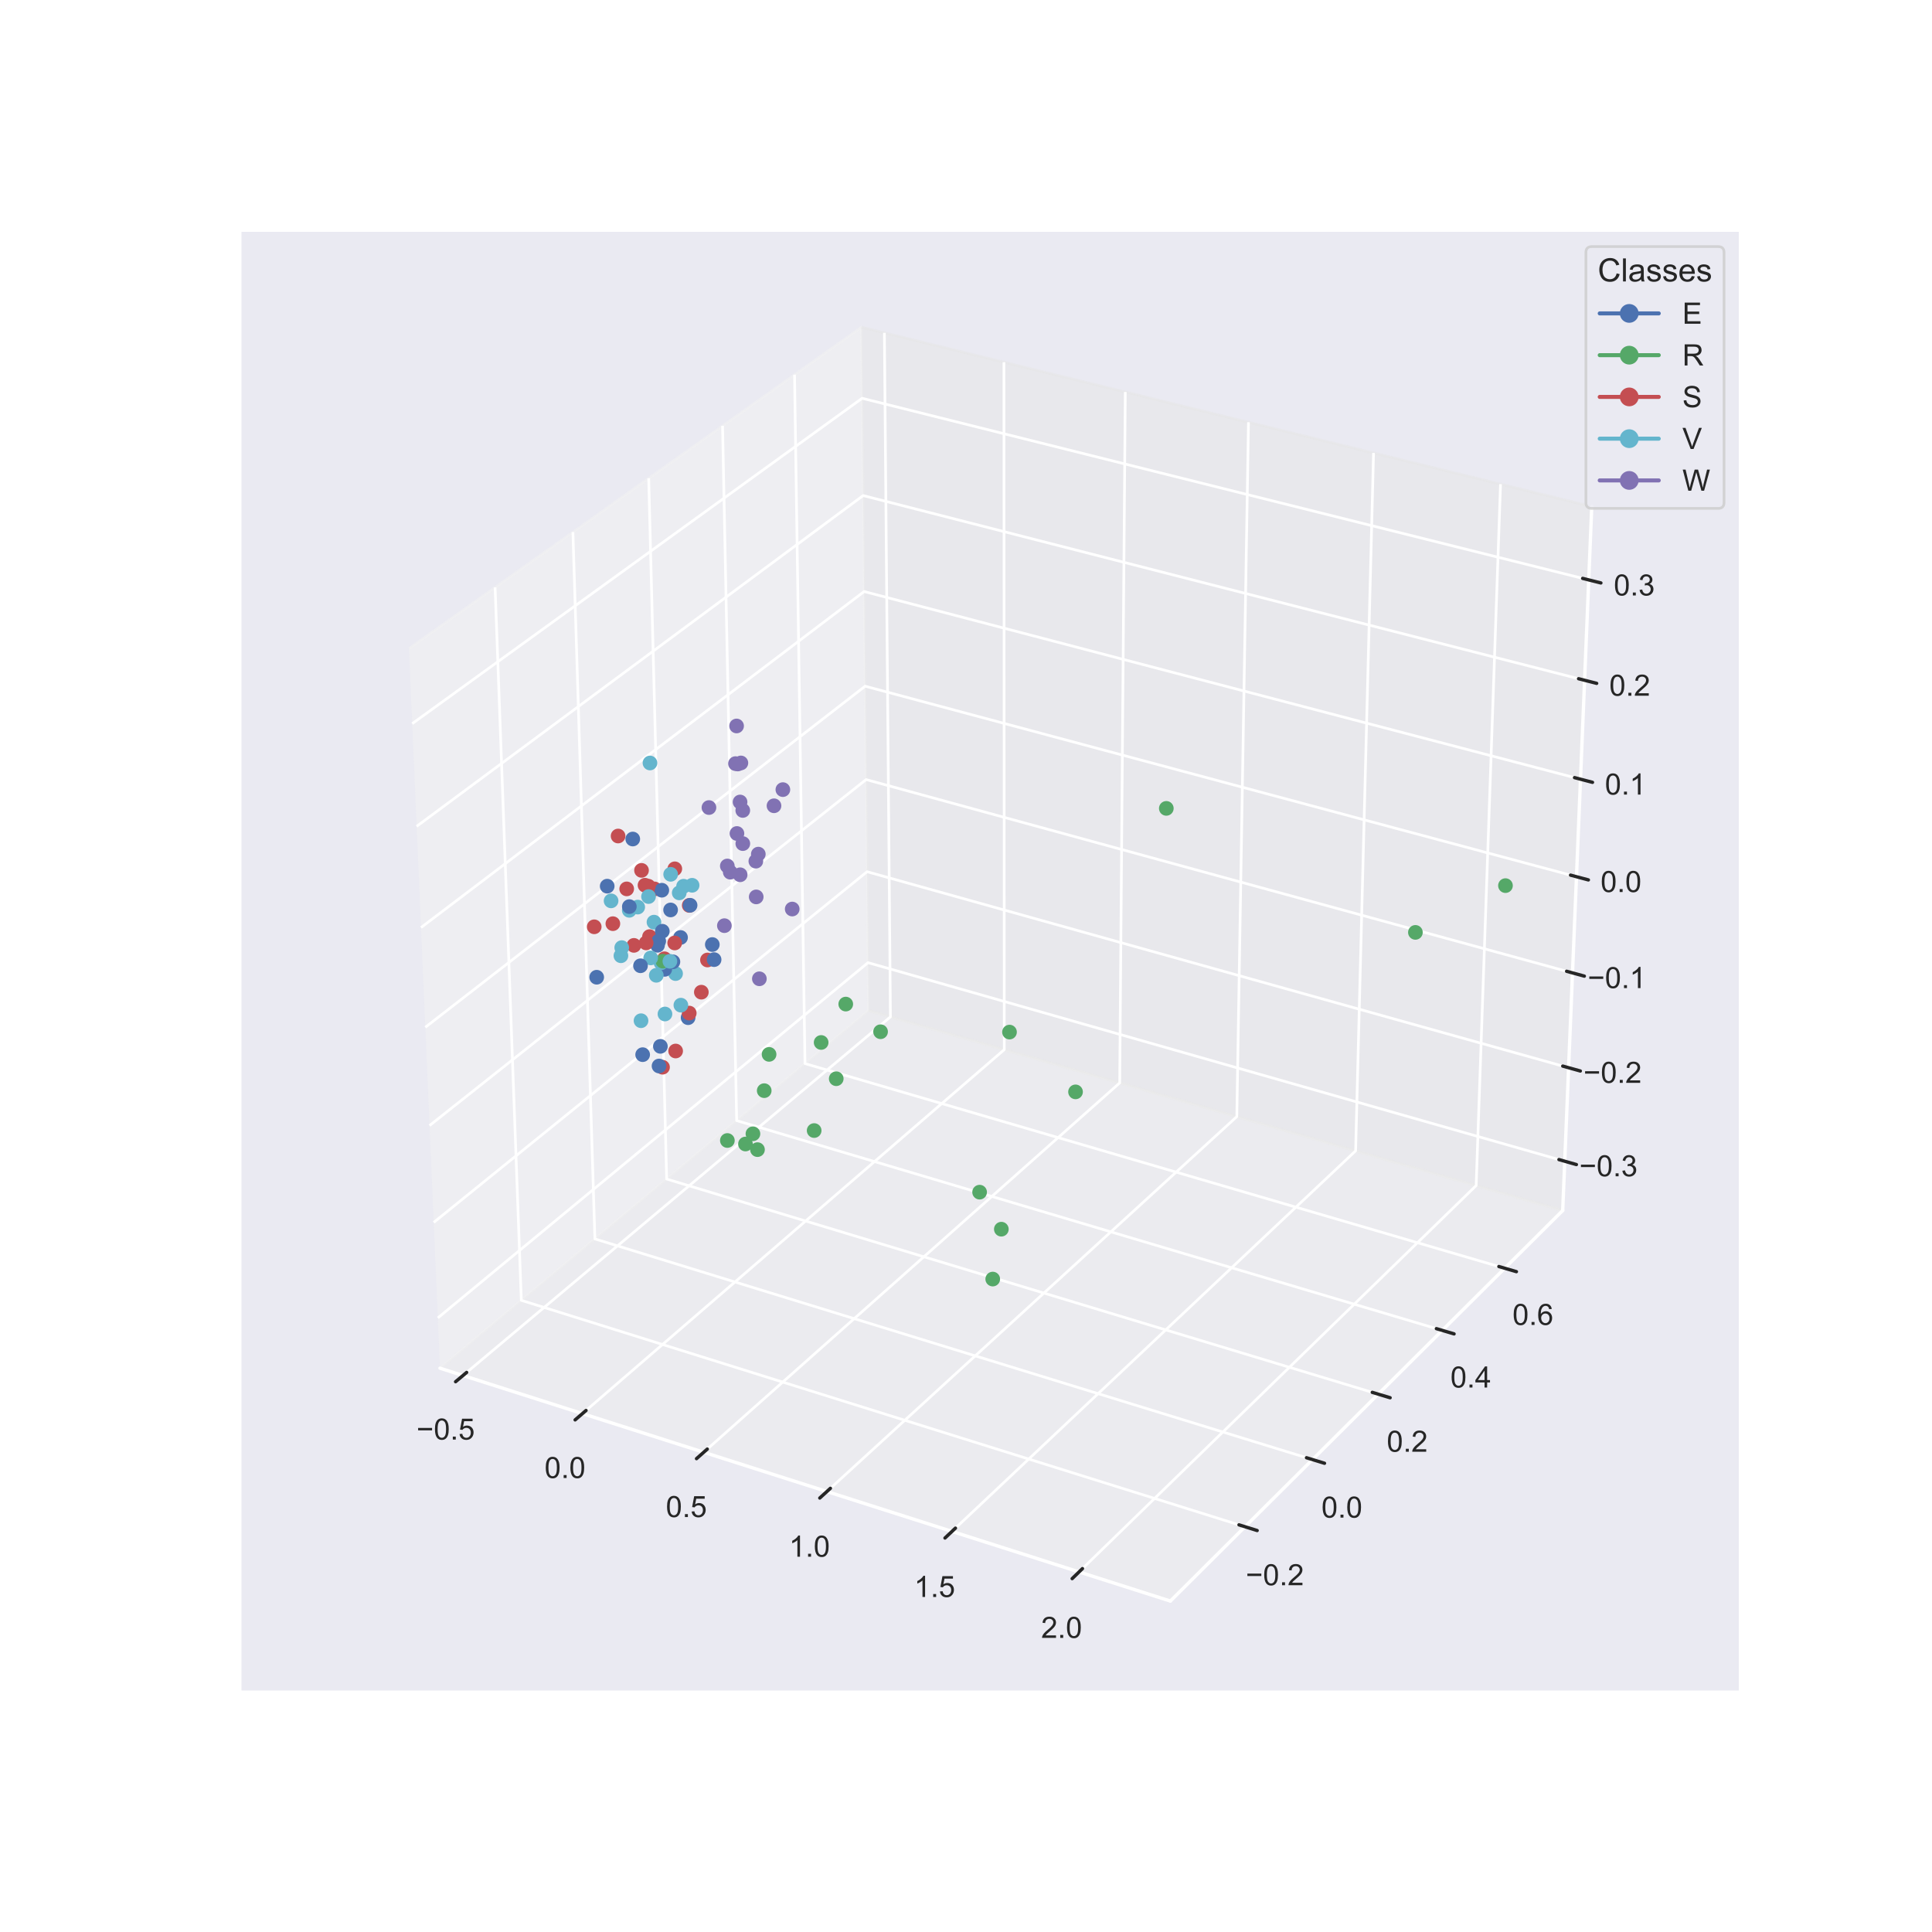 <?xml version="1.0" encoding="utf-8" standalone="no"?>
<!DOCTYPE svg PUBLIC "-//W3C//DTD SVG 1.1//EN"
  "http://www.w3.org/Graphics/SVG/1.1/DTD/svg11.dtd">
<!-- Created with matplotlib (https://matplotlib.org/) -->
<svg height="720pt" version="1.1" viewBox="0 0 720 720" width="720pt" xmlns="http://www.w3.org/2000/svg" xmlns:xlink="http://www.w3.org/1999/xlink">
 <defs>
  <style type="text/css">
*{stroke-linecap:butt;stroke-linejoin:round;}
  </style>
 </defs>
 <g id="figure_1">
  <g id="patch_1">
   <path d="M 0 720 
L 720 720 
L 720 0 
L 0 0 
z
" style="fill:#ffffff;"/>
  </g>
  <g id="patch_2">
   <path d="M 90 630 
L 648 630 
L 648 86.4 
L 90 86.4 
z
" style="fill:#eaeaf2;"/>
  </g>
  <g id="pane3d_1">
   <g id="patch_3">
    <path d="M 163.972 509.884 
L 323.674 376.605 
L 321.015 121.932 
L 152.408 241.68 
" style="fill:#f2f2f2;opacity:0.5;stroke:#f2f2f2;stroke-linejoin:miter;"/>
   </g>
  </g>
  <g id="pane3d_2">
   <g id="patch_4">
    <path d="M 323.674 376.605 
L 582.377 451.116 
L 593.201 188.764 
L 321.015 121.932 
" style="fill:#e6e6e6;opacity:0.5;stroke:#e6e6e6;stroke-linejoin:miter;"/>
   </g>
  </g>
  <g id="pane3d_3">
   <g id="patch_5">
    <path d="M 163.972 509.884 
L 436.162 596.664 
L 582.377 451.116 
L 323.674 376.605 
" style="fill:#ececec;opacity:0.5;stroke:#ececec;stroke-linejoin:miter;"/>
   </g>
  </g>
  <g id="axis3d_1">
   <g id="line2d_1">
    <path d="M 163.972 509.884 
L 436.162 596.664 
" style="fill:none;stroke:#ffffff;stroke-linecap:round;stroke-width:1.25;"/>
   </g>
   <g id="Line3DCollection_1">
    <path d="M 172.534 512.613 
L 331.838 378.957 
L 329.587 124.037 
" style="fill:none;stroke:#ffffff;"/>
    <path d="M 217.05 526.806 
L 374.258 391.174 
L 374.142 134.977 
" style="fill:none;stroke:#ffffff;"/>
    <path d="M 262.251 541.217 
L 417.283 403.566 
L 419.366 146.081 
" style="fill:none;stroke:#ffffff;"/>
    <path d="M 308.153 555.852 
L 460.927 416.137 
L 465.274 157.353 
" style="fill:none;stroke:#ffffff;"/>
    <path d="M 354.773 570.715 
L 505.202 428.889 
L 511.88 168.796 
" style="fill:none;stroke:#ffffff;"/>
    <path d="M 402.127 585.813 
L 550.123 441.827 
L 559.201 180.416 
" style="fill:none;stroke:#ffffff;"/>
   </g>
   <g id="xtick_1">
    <g id="line2d_2">
     <path clip-path="url(#p59f8bea28c)" d="M 376.541 350.854 
" style="fill:none;stroke:#ffffff;stroke-linecap:round;"/>
    </g>
    <g id="line2d_3">
     <path d="M 173.906 511.462 
L 169.784 514.92 
" style="fill:none;stroke:#262626;stroke-linecap:round;stroke-width:1.25;"/>
    </g>
    <g id="text_1">
     <!-- −0.5 -->
     <defs>
      <path d="M 52.828 31.203 
L 5.562 31.203 
L 5.562 39.406 
L 52.828 39.406 
z
" id="ArialMT-8722"/>
      <path d="M 4.156 35.297 
Q 4.156 48 6.766 55.734 
Q 9.375 63.484 14.516 67.672 
Q 19.672 71.875 27.484 71.875 
Q 33.25 71.875 37.594 69.547 
Q 41.938 67.234 44.766 62.859 
Q 47.609 58.5 49.219 52.219 
Q 50.828 45.953 50.828 35.297 
Q 50.828 22.703 48.234 14.969 
Q 45.656 7.234 40.5 3 
Q 35.359 -1.219 27.484 -1.219 
Q 17.141 -1.219 11.234 6.203 
Q 4.156 15.141 4.156 35.297 
z
M 13.188 35.297 
Q 13.188 17.672 17.312 11.828 
Q 21.438 6 27.484 6 
Q 33.547 6 37.672 11.859 
Q 41.797 17.719 41.797 35.297 
Q 41.797 52.984 37.672 58.781 
Q 33.547 64.594 27.391 64.594 
Q 21.344 64.594 17.719 59.469 
Q 13.188 52.938 13.188 35.297 
z
" id="ArialMT-48"/>
      <path d="M 9.078 0 
L 9.078 10.016 
L 19.094 10.016 
L 19.094 0 
z
" id="ArialMT-46"/>
      <path d="M 4.156 18.75 
L 13.375 19.531 
Q 14.406 12.797 18.141 9.391 
Q 21.875 6 27.156 6 
Q 33.5 6 37.891 10.781 
Q 42.281 15.578 42.281 23.484 
Q 42.281 31 38.062 35.344 
Q 33.844 39.703 27 39.703 
Q 22.75 39.703 19.328 37.766 
Q 15.922 35.844 13.969 32.766 
L 5.719 33.844 
L 12.641 70.609 
L 48.25 70.609 
L 48.25 62.203 
L 19.672 62.203 
L 15.828 42.969 
Q 22.266 47.469 29.344 47.469 
Q 38.719 47.469 45.156 40.969 
Q 51.609 34.469 51.609 24.266 
Q 51.609 14.547 45.953 7.469 
Q 39.062 -1.219 27.156 -1.219 
Q 17.391 -1.219 11.203 4.25 
Q 5.031 9.719 4.156 18.75 
z
" id="ArialMT-53"/>
     </defs>
     <g style="fill:#262626;" transform="translate(155.211 536.483)scale(0.11 -0.11)">
      <use xlink:href="#ArialMT-8722"/>
      <use x="58.398" xlink:href="#ArialMT-48"/>
      <use x="114.014" xlink:href="#ArialMT-46"/>
      <use x="141.797" xlink:href="#ArialMT-53"/>
     </g>
    </g>
   </g>
   <g id="xtick_2">
    <g id="line2d_4">
     <path clip-path="url(#p59f8bea28c)" d="M 376.541 350.854 
" style="fill:none;stroke:#ffffff;stroke-linecap:round;"/>
    </g>
    <g id="line2d_5">
     <path d="M 218.405 525.637 
L 214.334 529.149 
" style="fill:none;stroke:#262626;stroke-linecap:round;stroke-width:1.25;"/>
    </g>
    <g id="text_2">
     <!-- 0.0 -->
     <g style="fill:#262626;" transform="translate(202.936 550.813)scale(0.11 -0.11)">
      <use xlink:href="#ArialMT-48"/>
      <use x="55.615" xlink:href="#ArialMT-46"/>
      <use x="83.398" xlink:href="#ArialMT-48"/>
     </g>
    </g>
   </g>
   <g id="xtick_3">
    <g id="line2d_6">
     <path clip-path="url(#p59f8bea28c)" d="M 376.541 350.854 
" style="fill:none;stroke:#ffffff;stroke-linecap:round;"/>
    </g>
    <g id="line2d_7">
     <path d="M 263.588 540.03 
L 259.571 543.596 
" style="fill:none;stroke:#262626;stroke-linecap:round;stroke-width:1.25;"/>
    </g>
    <g id="text_3">
     <!-- 0.5 -->
     <g style="fill:#262626;" transform="translate(248.135 565.363)scale(0.11 -0.11)">
      <use xlink:href="#ArialMT-48"/>
      <use x="55.615" xlink:href="#ArialMT-46"/>
      <use x="83.398" xlink:href="#ArialMT-53"/>
     </g>
    </g>
   </g>
   <g id="xtick_4">
    <g id="line2d_8">
     <path clip-path="url(#p59f8bea28c)" d="M 376.541 350.854 
" style="fill:none;stroke:#ffffff;stroke-linecap:round;"/>
    </g>
    <g id="line2d_9">
     <path d="M 309.471 554.646 
L 305.511 558.268 
" style="fill:none;stroke:#262626;stroke-linecap:round;stroke-width:1.25;"/>
    </g>
    <g id="text_4">
     <!-- 1.0 -->
     <defs>
      <path d="M 37.25 0 
L 28.469 0 
L 28.469 56 
Q 25.297 52.984 20.141 49.953 
Q 14.984 46.922 10.891 45.406 
L 10.891 53.906 
Q 18.266 57.375 23.781 62.297 
Q 29.297 67.234 31.594 71.875 
L 37.25 71.875 
z
" id="ArialMT-49"/>
     </defs>
     <g style="fill:#262626;" transform="translate(294.036 580.14)scale(0.11 -0.11)">
      <use xlink:href="#ArialMT-49"/>
      <use x="55.615" xlink:href="#ArialMT-46"/>
      <use x="83.398" xlink:href="#ArialMT-48"/>
     </g>
    </g>
   </g>
   <g id="xtick_5">
    <g id="line2d_10">
     <path clip-path="url(#p59f8bea28c)" d="M 376.541 350.854 
" style="fill:none;stroke:#ffffff;stroke-linecap:round;"/>
    </g>
    <g id="line2d_11">
     <path d="M 356.071 569.491 
L 352.17 573.169 
" style="fill:none;stroke:#262626;stroke-linecap:round;stroke-width:1.25;"/>
    </g>
    <g id="text_5">
     <!-- 1.5 -->
     <g style="fill:#262626;" transform="translate(340.655 595.148)scale(0.11 -0.11)">
      <use xlink:href="#ArialMT-49"/>
      <use x="55.615" xlink:href="#ArialMT-46"/>
      <use x="83.398" xlink:href="#ArialMT-53"/>
     </g>
    </g>
   </g>
   <g id="xtick_6">
    <g id="line2d_12">
     <path clip-path="url(#p59f8bea28c)" d="M 376.541 350.854 
" style="fill:none;stroke:#ffffff;stroke-linecap:round;"/>
    </g>
    <g id="line2d_13">
     <path d="M 403.406 584.569 
L 399.565 588.305 
" style="fill:none;stroke:#262626;stroke-linecap:round;stroke-width:1.25;"/>
    </g>
    <g id="text_6">
     <!-- 2.0 -->
     <defs>
      <path d="M 50.344 8.453 
L 50.344 0 
L 3.031 0 
Q 2.938 3.172 4.047 6.109 
Q 5.859 10.938 9.828 15.625 
Q 13.812 20.312 21.344 26.469 
Q 33.016 36.031 37.109 41.625 
Q 41.219 47.219 41.219 52.203 
Q 41.219 57.422 37.469 61 
Q 33.734 64.594 27.734 64.594 
Q 21.391 64.594 17.578 60.781 
Q 13.766 56.984 13.719 50.25 
L 4.688 51.172 
Q 5.609 61.281 11.656 66.578 
Q 17.719 71.875 27.938 71.875 
Q 38.234 71.875 44.234 66.156 
Q 50.25 60.453 50.25 52 
Q 50.25 47.703 48.484 43.547 
Q 46.734 39.406 42.656 34.812 
Q 38.578 30.219 29.109 22.219 
Q 21.188 15.578 18.938 13.203 
Q 16.703 10.844 15.234 8.453 
z
" id="ArialMT-50"/>
     </defs>
     <g style="fill:#262626;" transform="translate(388.009 610.392)scale(0.11 -0.11)">
      <use xlink:href="#ArialMT-50"/>
      <use x="55.615" xlink:href="#ArialMT-46"/>
      <use x="83.398" xlink:href="#ArialMT-48"/>
     </g>
    </g>
   </g>
  </g>
  <g id="axis3d_2">
   <g id="line2d_14">
    <path d="M 582.377 451.116 
L 436.162 596.664 
" style="fill:none;stroke:#ffffff;stroke-linecap:round;stroke-width:1.25;"/>
   </g>
   <g id="Line3DCollection_2">
    <path d="M 184.507 218.883 
L 194.279 484.591 
L 463.986 568.968 
" style="fill:none;stroke:#ffffff;"/>
    <path d="M 213.507 198.286 
L 221.7 461.707 
L 489.128 543.94 
" style="fill:none;stroke:#ffffff;"/>
    <path d="M 241.753 178.225 
L 248.443 439.388 
L 513.622 519.558 
" style="fill:none;stroke:#ffffff;"/>
    <path d="M 269.275 158.679 
L 274.534 417.614 
L 537.492 495.797 
" style="fill:none;stroke:#ffffff;"/>
    <path d="M 296.1 139.627 
L 299.996 396.365 
L 560.761 472.634 
" style="fill:none;stroke:#ffffff;"/>
   </g>
   <g id="xtick_7">
    <g id="line2d_15">
     <path clip-path="url(#p59f8bea28c)" d="M 376.541 350.854 
" style="fill:none;stroke:#ffffff;stroke-linecap:round;"/>
    </g>
    <g id="line2d_16">
     <path d="M 461.729 568.262 
L 468.503 570.381 
" style="fill:none;stroke:#262626;stroke-linecap:round;stroke-width:1.25;"/>
    </g>
    <g id="text_7">
     <!-- −0.2 -->
     <g style="fill:#262626;" transform="translate(464.249 590.771)scale(0.11 -0.11)">
      <use xlink:href="#ArialMT-8722"/>
      <use x="58.398" xlink:href="#ArialMT-48"/>
      <use x="114.014" xlink:href="#ArialMT-46"/>
      <use x="141.797" xlink:href="#ArialMT-50"/>
     </g>
    </g>
   </g>
   <g id="xtick_8">
    <g id="line2d_17">
     <path clip-path="url(#p59f8bea28c)" d="M 376.541 350.854 
" style="fill:none;stroke:#ffffff;stroke-linecap:round;"/>
    </g>
    <g id="line2d_18">
     <path d="M 486.892 543.252 
L 493.605 545.316 
" style="fill:none;stroke:#262626;stroke-linecap:round;stroke-width:1.25;"/>
    </g>
    <g id="text_8">
     <!-- 0.0 -->
     <g style="fill:#262626;" transform="translate(492.451 565.568)scale(0.11 -0.11)">
      <use xlink:href="#ArialMT-48"/>
      <use x="55.615" xlink:href="#ArialMT-46"/>
      <use x="83.398" xlink:href="#ArialMT-48"/>
     </g>
    </g>
   </g>
   <g id="xtick_9">
    <g id="line2d_19">
     <path clip-path="url(#p59f8bea28c)" d="M 376.541 350.854 
" style="fill:none;stroke:#ffffff;stroke-linecap:round;"/>
    </g>
    <g id="line2d_20">
     <path d="M 511.406 518.888 
L 518.059 520.899 
" style="fill:none;stroke:#262626;stroke-linecap:round;stroke-width:1.25;"/>
    </g>
    <g id="text_9">
     <!-- 0.2 -->
     <g style="fill:#262626;" transform="translate(516.797 541.016)scale(0.11 -0.11)">
      <use xlink:href="#ArialMT-48"/>
      <use x="55.615" xlink:href="#ArialMT-46"/>
      <use x="83.398" xlink:href="#ArialMT-50"/>
     </g>
    </g>
   </g>
   <g id="xtick_10">
    <g id="line2d_21">
     <path clip-path="url(#p59f8bea28c)" d="M 376.541 350.854 
" style="fill:none;stroke:#ffffff;stroke-linecap:round;"/>
    </g>
    <g id="line2d_22">
     <path d="M 535.295 495.144 
L 541.889 497.104 
" style="fill:none;stroke:#262626;stroke-linecap:round;stroke-width:1.25;"/>
    </g>
    <g id="text_10">
     <!-- 0.4 -->
     <defs>
      <path d="M 32.328 0 
L 32.328 17.141 
L 1.266 17.141 
L 1.266 25.203 
L 33.938 71.578 
L 41.109 71.578 
L 41.109 25.203 
L 50.781 25.203 
L 50.781 17.141 
L 41.109 17.141 
L 41.109 0 
z
M 32.328 25.203 
L 32.328 57.469 
L 9.906 25.203 
z
" id="ArialMT-52"/>
     </defs>
     <g style="fill:#262626;" transform="translate(540.522 517.088)scale(0.11 -0.11)">
      <use xlink:href="#ArialMT-48"/>
      <use x="55.615" xlink:href="#ArialMT-46"/>
      <use x="83.398" xlink:href="#ArialMT-52"/>
     </g>
    </g>
   </g>
   <g id="xtick_11">
    <g id="line2d_23">
     <path clip-path="url(#p59f8bea28c)" d="M 376.541 350.854 
" style="fill:none;stroke:#ffffff;stroke-linecap:round;"/>
    </g>
    <g id="line2d_24">
     <path d="M 558.584 471.997 
L 565.119 473.909 
" style="fill:none;stroke:#262626;stroke-linecap:round;stroke-width:1.25;"/>
    </g>
    <g id="text_11">
     <!-- 0.6 -->
     <defs>
      <path d="M 49.75 54.047 
L 41.016 53.375 
Q 39.844 58.547 37.703 60.891 
Q 34.125 64.656 28.906 64.656 
Q 24.703 64.656 21.531 62.312 
Q 17.391 59.281 14.984 53.469 
Q 12.594 47.656 12.5 36.922 
Q 15.672 41.75 20.266 44.094 
Q 24.859 46.438 29.891 46.438 
Q 38.672 46.438 44.844 39.969 
Q 51.031 33.5 51.031 23.25 
Q 51.031 16.5 48.125 10.719 
Q 45.219 4.938 40.141 1.859 
Q 35.062 -1.219 28.609 -1.219 
Q 17.625 -1.219 10.688 6.859 
Q 3.766 14.938 3.766 33.5 
Q 3.766 54.25 11.422 63.672 
Q 18.109 71.875 29.438 71.875 
Q 37.891 71.875 43.281 67.141 
Q 48.688 62.406 49.75 54.047 
z
M 13.875 23.188 
Q 13.875 18.656 15.797 14.5 
Q 17.719 10.359 21.188 8.172 
Q 24.656 6 28.469 6 
Q 34.031 6 38.031 10.484 
Q 42.047 14.984 42.047 22.703 
Q 42.047 30.125 38.078 34.391 
Q 34.125 38.672 28.125 38.672 
Q 22.172 38.672 18.016 34.391 
Q 13.875 30.125 13.875 23.188 
z
" id="ArialMT-54"/>
     </defs>
     <g style="fill:#262626;" transform="translate(563.651 493.763)scale(0.11 -0.11)">
      <use xlink:href="#ArialMT-48"/>
      <use x="55.615" xlink:href="#ArialMT-46"/>
      <use x="83.398" xlink:href="#ArialMT-54"/>
     </g>
    </g>
   </g>
  </g>
  <g id="axis3d_3">
   <g id="line2d_25">
    <path d="M 582.377 451.116 
L 593.201 188.764 
" style="fill:none;stroke:#ffffff;stroke-linecap:round;stroke-width:1.25;"/>
   </g>
   <g id="Line3DCollection_3">
    <path d="M 583.134 432.759 
L 323.488 358.749 
L 163.164 491.147 
" style="fill:none;stroke:#ffffff;"/>
    <path d="M 584.572 397.908 
L 323.134 324.864 
L 161.63 455.563 
" style="fill:none;stroke:#ffffff;"/>
    <path d="M 586.03 362.568 
L 322.775 290.525 
L 160.073 419.464 
" style="fill:none;stroke:#ffffff;"/>
    <path d="M 587.509 326.729 
L 322.412 255.721 
L 158.494 382.838 
" style="fill:none;stroke:#ffffff;"/>
    <path d="M 589.009 290.381 
L 322.044 220.444 
L 156.892 345.673 
" style="fill:none;stroke:#ffffff;"/>
    <path d="M 590.53 253.513 
L 321.67 184.683 
L 155.266 307.959 
" style="fill:none;stroke:#ffffff;"/>
    <path d="M 592.073 216.113 
L 321.292 148.429 
L 153.615 269.682 
" style="fill:none;stroke:#ffffff;"/>
   </g>
   <g id="xtick_12">
    <g id="line2d_26">
     <path clip-path="url(#p59f8bea28c)" d="M 376.541 350.854 
" style="fill:none;stroke:#ffffff;stroke-linecap:round;"/>
    </g>
    <g id="line2d_27">
     <path d="M 580.968 432.141 
L 587.472 433.995 
" style="fill:none;stroke:#262626;stroke-linecap:round;stroke-width:1.25;"/>
    </g>
    <g id="text_12">
     <!-- −0.3 -->
     <defs>
      <path d="M 4.203 18.891 
L 12.984 20.062 
Q 14.5 12.594 18.141 9.297 
Q 21.781 6 27 6 
Q 33.203 6 37.469 10.297 
Q 41.75 14.594 41.75 20.953 
Q 41.75 27 37.797 30.922 
Q 33.844 34.859 27.734 34.859 
Q 25.25 34.859 21.531 33.891 
L 22.516 41.609 
Q 23.391 41.5 23.922 41.5 
Q 29.547 41.5 34.031 44.422 
Q 38.531 47.359 38.531 53.469 
Q 38.531 58.297 35.25 61.469 
Q 31.984 64.656 26.812 64.656 
Q 21.688 64.656 18.266 61.422 
Q 14.844 58.203 13.875 51.766 
L 5.078 53.328 
Q 6.688 62.156 12.391 67.016 
Q 18.109 71.875 26.609 71.875 
Q 32.469 71.875 37.391 69.359 
Q 42.328 66.844 44.938 62.5 
Q 47.562 58.156 47.562 53.266 
Q 47.562 48.641 45.062 44.828 
Q 42.578 41.016 37.703 38.766 
Q 44.047 37.312 47.562 32.688 
Q 51.078 28.078 51.078 21.141 
Q 51.078 11.766 44.234 5.25 
Q 37.406 -1.266 26.953 -1.266 
Q 17.531 -1.266 11.297 4.344 
Q 5.078 9.969 4.203 18.891 
z
" id="ArialMT-51"/>
     </defs>
     <g style="fill:#262626;" transform="translate(588.557 438.369)scale(0.11 -0.11)">
      <use xlink:href="#ArialMT-8722"/>
      <use x="58.398" xlink:href="#ArialMT-48"/>
      <use x="114.014" xlink:href="#ArialMT-46"/>
      <use x="141.797" xlink:href="#ArialMT-51"/>
     </g>
    </g>
   </g>
   <g id="xtick_13">
    <g id="line2d_28">
     <path clip-path="url(#p59f8bea28c)" d="M 376.541 350.854 
" style="fill:none;stroke:#ffffff;stroke-linecap:round;"/>
    </g>
    <g id="line2d_29">
     <path d="M 582.39 397.298 
L 588.941 399.128 
" style="fill:none;stroke:#262626;stroke-linecap:round;stroke-width:1.25;"/>
    </g>
    <g id="text_13">
     <!-- −0.2 -->
     <g style="fill:#262626;" transform="translate(590.106 403.547)scale(0.11 -0.11)">
      <use xlink:href="#ArialMT-8722"/>
      <use x="58.398" xlink:href="#ArialMT-48"/>
      <use x="114.014" xlink:href="#ArialMT-46"/>
      <use x="141.797" xlink:href="#ArialMT-50"/>
     </g>
    </g>
   </g>
   <g id="xtick_14">
    <g id="line2d_30">
     <path clip-path="url(#p59f8bea28c)" d="M 376.541 350.854 
" style="fill:none;stroke:#ffffff;stroke-linecap:round;"/>
    </g>
    <g id="line2d_31">
     <path d="M 583.832 361.967 
L 590.431 363.772 
" style="fill:none;stroke:#262626;stroke-linecap:round;stroke-width:1.25;"/>
    </g>
    <g id="text_14">
     <!-- −0.1 -->
     <g style="fill:#262626;" transform="translate(591.677 368.237)scale(0.11 -0.11)">
      <use xlink:href="#ArialMT-8722"/>
      <use x="58.398" xlink:href="#ArialMT-48"/>
      <use x="114.014" xlink:href="#ArialMT-46"/>
      <use x="141.797" xlink:href="#ArialMT-49"/>
     </g>
    </g>
   </g>
   <g id="xtick_15">
    <g id="line2d_32">
     <path clip-path="url(#p59f8bea28c)" d="M 376.541 350.854 
" style="fill:none;stroke:#ffffff;stroke-linecap:round;"/>
    </g>
    <g id="line2d_33">
     <path d="M 585.295 326.136 
L 591.942 327.917 
" style="fill:none;stroke:#262626;stroke-linecap:round;stroke-width:1.25;"/>
    </g>
    <g id="text_15">
     <!-- 0.0 -->
     <g style="fill:#262626;" transform="translate(596.482 332.43)scale(0.11 -0.11)">
      <use xlink:href="#ArialMT-48"/>
      <use x="55.615" xlink:href="#ArialMT-46"/>
      <use x="83.398" xlink:href="#ArialMT-48"/>
     </g>
    </g>
   </g>
   <g id="xtick_16">
    <g id="line2d_34">
     <path clip-path="url(#p59f8bea28c)" d="M 376.541 350.854 
" style="fill:none;stroke:#ffffff;stroke-linecap:round;"/>
    </g>
    <g id="line2d_35">
     <path d="M 586.778 289.797 
L 593.474 291.551 
" style="fill:none;stroke:#262626;stroke-linecap:round;stroke-width:1.25;"/>
    </g>
    <g id="text_16">
     <!-- 0.1 -->
     <g style="fill:#262626;" transform="translate(598.098 296.114)scale(0.11 -0.11)">
      <use xlink:href="#ArialMT-48"/>
      <use x="55.615" xlink:href="#ArialMT-46"/>
      <use x="83.398" xlink:href="#ArialMT-49"/>
     </g>
    </g>
   </g>
   <g id="xtick_17">
    <g id="line2d_36">
     <path clip-path="url(#p59f8bea28c)" d="M 376.541 350.854 
" style="fill:none;stroke:#ffffff;stroke-linecap:round;"/>
    </g>
    <g id="line2d_37">
     <path d="M 588.283 252.938 
L 595.028 254.665 
" style="fill:none;stroke:#262626;stroke-linecap:round;stroke-width:1.25;"/>
    </g>
    <g id="text_17">
     <!-- 0.2 -->
     <g style="fill:#262626;" transform="translate(599.736 259.279)scale(0.11 -0.11)">
      <use xlink:href="#ArialMT-48"/>
      <use x="55.615" xlink:href="#ArialMT-46"/>
      <use x="83.398" xlink:href="#ArialMT-50"/>
     </g>
    </g>
   </g>
   <g id="xtick_18">
    <g id="line2d_38">
     <path clip-path="url(#p59f8bea28c)" d="M 376.541 350.854 
" style="fill:none;stroke:#ffffff;stroke-linecap:round;"/>
    </g>
    <g id="line2d_39">
     <path d="M 589.809 215.547 
L 596.605 217.246 
" style="fill:none;stroke:#262626;stroke-linecap:round;stroke-width:1.25;"/>
    </g>
    <g id="text_18">
     <!-- 0.3 -->
     <g style="fill:#262626;" transform="translate(601.399 221.913)scale(0.11 -0.11)">
      <use xlink:href="#ArialMT-48"/>
      <use x="55.615" xlink:href="#ArialMT-46"/>
      <use x="83.398" xlink:href="#ArialMT-51"/>
     </g>
    </g>
   </g>
  </g>
  <g id="axes_1">
   <g id="Path3DCollection_1">
    <defs>
     <path d="M 0 2.236 
C 0.593 2.236 1.162 2 1.581 1.581 
C 2 1.162 2.236 0.593 2.236 0 
C 2.236 -0.593 2 -1.162 1.581 -1.581 
C 1.162 -2 0.593 -2.236 0 -2.236 
C -0.593 -2.236 -1.162 -2 -1.581 -1.581 
C -2 -1.162 -2.236 -0.593 -2.236 0 
C -2.236 0.593 -2 1.162 -1.581 1.581 
C -1.162 2 -0.593 2.236 0 2.236 
z
" id="m1b6ff306d5" style="stroke:#8172b3;"/>
    </defs>
    <g clip-path="url(#p59f8bea28c)">
     <use style="fill:#8172b3;stroke:#8172b3;" x="282.996" xlink:href="#m1b6ff306d5" y="364.765"/>
    </g>
   </g>
   <g id="Path3DCollection_2">
    <defs>
     <path d="M 0 2.236 
C 0.593 2.236 1.162 2 1.581 1.581 
C 2 1.162 2.236 0.593 2.236 0 
C 2.236 -0.593 2 -1.162 1.581 -1.581 
C 1.162 -2 0.593 -2.236 0 -2.236 
C -0.593 -2.236 -1.162 -2 -1.581 -1.581 
C -2 -1.162 -2.236 -0.593 -2.236 0 
C -2.236 0.593 -2 1.162 -1.581 1.581 
C -1.162 2 -0.593 2.236 0 2.236 
z
" id="m595eeb6e58" style="stroke:#4c72b0;"/>
    </defs>
    <g clip-path="url(#p59f8bea28c)">
     <use style="fill:#4c72b0;stroke:#4c72b0;" x="256.436" xlink:href="#m595eeb6e58" y="379.26"/>
    </g>
   </g>
   <g id="Path3DCollection_3">
    <defs>
     <path d="M 0 2.236 
C 0.593 2.236 1.162 2 1.581 1.581 
C 2 1.162 2.236 0.593 2.236 0 
C 2.236 -0.593 2 -1.162 1.581 -1.581 
C 1.162 -2 0.593 -2.236 0 -2.236 
C -0.593 -2.236 -1.162 -2 -1.581 -1.581 
C -2 -1.162 -2.236 -0.593 -2.236 0 
C -2.236 0.593 -2 1.162 -1.581 1.581 
C -1.162 2 -0.593 2.236 0 2.236 
z
" id="mf3fc1a4999" style="stroke:#64b5cd;"/>
    </defs>
    <g clip-path="url(#p59f8bea28c)">
     <use style="fill:#64b5cd;stroke:#64b5cd;" x="251.765" xlink:href="#mf3fc1a4999" y="362.825"/>
    </g>
   </g>
   <g id="Path3DCollection_4">
    <g clip-path="url(#p59f8bea28c)">
     <use style="fill:#8172b3;stroke:#8172b3;" x="269.958" xlink:href="#m1b6ff306d5" y="344.967"/>
    </g>
   </g>
   <g id="legend_1">
    <g id="patch_6">
     <path d="M 593.221 189.474 
L 640.3 189.474 
Q 642.5 189.474 642.5 187.274 
L 642.5 94.1 
Q 642.5 91.9 640.3 91.9 
L 593.221 91.9 
Q 591.021 91.9 591.021 94.1 
L 591.021 187.274 
Q 591.021 189.474 593.221 189.474 
z
" style="fill:#eaeaf2;opacity:0.8;stroke:#cccccc;stroke-linejoin:miter;"/>
    </g>
    <g id="text_19">
     <!-- Classes -->
     <defs>
      <path d="M 58.797 25.094 
L 68.266 22.703 
Q 65.281 11.031 57.547 4.906 
Q 49.812 -1.219 38.625 -1.219 
Q 27.047 -1.219 19.797 3.484 
Q 12.547 8.203 8.766 17.141 
Q 4.984 26.078 4.984 36.328 
Q 4.984 47.516 9.25 55.828 
Q 13.531 64.156 21.406 68.469 
Q 29.297 72.797 38.766 72.797 
Q 49.516 72.797 56.828 67.328 
Q 64.156 61.859 67.047 51.953 
L 57.719 49.75 
Q 55.219 57.562 50.484 61.125 
Q 45.75 64.703 38.578 64.703 
Q 30.328 64.703 24.781 60.734 
Q 19.234 56.781 16.984 50.109 
Q 14.75 43.453 14.75 36.375 
Q 14.75 27.25 17.406 20.438 
Q 20.062 13.625 25.672 10.25 
Q 31.297 6.891 37.844 6.891 
Q 45.797 6.891 51.312 11.469 
Q 56.844 16.062 58.797 25.094 
z
" id="ArialMT-67"/>
      <path d="M 6.391 0 
L 6.391 71.578 
L 15.188 71.578 
L 15.188 0 
z
" id="ArialMT-108"/>
      <path d="M 40.438 6.391 
Q 35.547 2.25 31.031 0.531 
Q 26.516 -1.172 21.344 -1.172 
Q 12.797 -1.172 8.203 3 
Q 3.609 7.172 3.609 13.672 
Q 3.609 17.484 5.344 20.625 
Q 7.078 23.781 9.891 25.688 
Q 12.703 27.594 16.219 28.562 
Q 18.797 29.25 24.031 29.891 
Q 34.672 31.156 39.703 32.906 
Q 39.75 34.719 39.75 35.203 
Q 39.75 40.578 37.25 42.781 
Q 33.891 45.75 27.25 45.75 
Q 21.047 45.75 18.094 43.578 
Q 15.141 41.406 13.719 35.891 
L 5.125 37.062 
Q 6.297 42.578 8.984 45.969 
Q 11.672 49.359 16.75 51.188 
Q 21.828 53.031 28.516 53.031 
Q 35.156 53.031 39.297 51.469 
Q 43.453 49.906 45.406 47.531 
Q 47.359 45.172 48.141 41.547 
Q 48.578 39.312 48.578 33.453 
L 48.578 21.734 
Q 48.578 9.469 49.141 6.219 
Q 49.703 2.984 51.375 0 
L 42.188 0 
Q 40.828 2.734 40.438 6.391 
z
M 39.703 26.031 
Q 34.906 24.078 25.344 22.703 
Q 19.922 21.922 17.672 20.938 
Q 15.438 19.969 14.203 18.094 
Q 12.984 16.219 12.984 13.922 
Q 12.984 10.406 15.641 8.062 
Q 18.312 5.719 23.438 5.719 
Q 28.516 5.719 32.469 7.938 
Q 36.422 10.156 38.281 14.016 
Q 39.703 17 39.703 22.797 
z
" id="ArialMT-97"/>
      <path d="M 3.078 15.484 
L 11.766 16.844 
Q 12.5 11.625 15.844 8.844 
Q 19.188 6.062 25.203 6.062 
Q 31.25 6.062 34.172 8.516 
Q 37.109 10.984 37.109 14.312 
Q 37.109 17.281 34.516 19 
Q 32.719 20.172 25.531 21.969 
Q 15.875 24.422 12.141 26.203 
Q 8.406 27.984 6.469 31.125 
Q 4.547 34.281 4.547 38.094 
Q 4.547 41.547 6.125 44.5 
Q 7.719 47.469 10.453 49.422 
Q 12.5 50.922 16.031 51.969 
Q 19.578 53.031 23.641 53.031 
Q 29.734 53.031 34.344 51.266 
Q 38.969 49.516 41.156 46.5 
Q 43.359 43.5 44.188 38.484 
L 35.594 37.312 
Q 35.016 41.312 32.203 43.547 
Q 29.391 45.797 24.266 45.797 
Q 18.219 45.797 15.625 43.797 
Q 13.031 41.797 13.031 39.109 
Q 13.031 37.406 14.109 36.031 
Q 15.188 34.625 17.484 33.688 
Q 18.797 33.203 25.25 31.453 
Q 34.578 28.953 38.25 27.359 
Q 41.938 25.781 44.031 22.75 
Q 46.141 19.734 46.141 15.234 
Q 46.141 10.844 43.578 6.953 
Q 41.016 3.078 36.172 0.953 
Q 31.344 -1.172 25.25 -1.172 
Q 15.141 -1.172 9.844 3.031 
Q 4.547 7.234 3.078 15.484 
z
" id="ArialMT-115"/>
      <path d="M 42.094 16.703 
L 51.172 15.578 
Q 49.031 7.625 43.219 3.219 
Q 37.406 -1.172 28.375 -1.172 
Q 17 -1.172 10.328 5.828 
Q 3.656 12.844 3.656 25.484 
Q 3.656 38.578 10.391 45.797 
Q 17.141 53.031 27.875 53.031 
Q 38.281 53.031 44.875 45.953 
Q 51.469 38.875 51.469 26.031 
Q 51.469 25.25 51.422 23.688 
L 12.75 23.688 
Q 13.234 15.141 17.578 10.594 
Q 21.922 6.062 28.422 6.062 
Q 33.25 6.062 36.672 8.594 
Q 40.094 11.141 42.094 16.703 
z
M 13.234 30.906 
L 42.188 30.906 
Q 41.609 37.453 38.875 40.719 
Q 34.672 45.797 27.984 45.797 
Q 21.922 45.797 17.797 41.75 
Q 13.672 37.703 13.234 30.906 
z
" id="ArialMT-101"/>
     </defs>
     <g style="fill:#262626;" transform="translate(595.421 104.889)scale(0.12 -0.12)">
      <use xlink:href="#ArialMT-67"/>
      <use x="72.217" xlink:href="#ArialMT-108"/>
      <use x="94.434" xlink:href="#ArialMT-97"/>
      <use x="150.049" xlink:href="#ArialMT-115"/>
      <use x="200.049" xlink:href="#ArialMT-115"/>
      <use x="250.049" xlink:href="#ArialMT-101"/>
      <use x="305.664" xlink:href="#ArialMT-115"/>
     </g>
    </g>
    <g id="line2d_40">
     <path d="M 596.169 116.798 
L 618.169 116.798 
" style="fill:none;stroke:#4c72b0;stroke-linecap:round;stroke-width:1.5;"/>
    </g>
    <g id="line2d_41">
     <defs>
      <path d="M 0 3 
C 0.796 3 1.559 2.684 2.121 2.121 
C 2.684 1.559 3 0.796 3 0 
C 3 -0.796 2.684 -1.559 2.121 -2.121 
C 1.559 -2.684 0.796 -3 0 -3 
C -0.796 -3 -1.559 -2.684 -2.121 -2.121 
C -2.684 -1.559 -3 -0.796 -3 0 
C -3 0.796 -2.684 1.559 -2.121 2.121 
C -1.559 2.684 -0.796 3 0 3 
z
" id="ma5b666f2cb" style="stroke:#4c72b0;"/>
     </defs>
     <g>
      <use style="fill:#4c72b0;stroke:#4c72b0;" x="607.169" xlink:href="#ma5b666f2cb" y="116.798"/>
     </g>
    </g>
    <g id="text_20">
     <!-- E -->
     <defs>
      <path d="M 7.906 0 
L 7.906 71.578 
L 59.672 71.578 
L 59.672 63.141 
L 17.391 63.141 
L 17.391 41.219 
L 56.984 41.219 
L 56.984 32.812 
L 17.391 32.812 
L 17.391 8.453 
L 61.328 8.453 
L 61.328 0 
z
" id="ArialMT-69"/>
     </defs>
     <g style="fill:#262626;" transform="translate(626.969 120.648)scale(0.11 -0.11)">
      <use xlink:href="#ArialMT-69"/>
     </g>
    </g>
    <g id="line2d_42">
     <path d="M 596.169 132.358 
L 618.169 132.358 
" style="fill:none;stroke:#55a868;stroke-linecap:round;stroke-width:1.5;"/>
    </g>
    <g id="line2d_43">
     <defs>
      <path d="M 0 3 
C 0.796 3 1.559 2.684 2.121 2.121 
C 2.684 1.559 3 0.796 3 0 
C 3 -0.796 2.684 -1.559 2.121 -2.121 
C 1.559 -2.684 0.796 -3 0 -3 
C -0.796 -3 -1.559 -2.684 -2.121 -2.121 
C -2.684 -1.559 -3 -0.796 -3 0 
C -3 0.796 -2.684 1.559 -2.121 2.121 
C -1.559 2.684 -0.796 3 0 3 
z
" id="md88c2f5173" style="stroke:#55a868;"/>
     </defs>
     <g>
      <use style="fill:#55a868;stroke:#55a868;" x="607.169" xlink:href="#md88c2f5173" y="132.358"/>
     </g>
    </g>
    <g id="text_21">
     <!-- R -->
     <defs>
      <path d="M 7.859 0 
L 7.859 71.578 
L 39.594 71.578 
Q 49.172 71.578 54.141 69.641 
Q 59.125 67.719 62.109 62.828 
Q 65.094 57.953 65.094 52.047 
Q 65.094 44.438 60.156 39.203 
Q 55.219 33.984 44.922 32.562 
Q 48.688 30.766 50.641 29 
Q 54.781 25.203 58.5 19.484 
L 70.953 0 
L 59.031 0 
L 49.562 14.891 
Q 45.406 21.344 42.719 24.75 
Q 40.047 28.172 37.922 29.531 
Q 35.797 30.906 33.594 31.453 
Q 31.984 31.781 28.328 31.781 
L 17.328 31.781 
L 17.328 0 
z
M 17.328 39.984 
L 37.703 39.984 
Q 44.188 39.984 47.844 41.328 
Q 51.516 42.672 53.422 45.625 
Q 55.328 48.578 55.328 52.047 
Q 55.328 57.125 51.641 60.391 
Q 47.953 63.672 39.984 63.672 
L 17.328 63.672 
z
" id="ArialMT-82"/>
     </defs>
     <g style="fill:#262626;" transform="translate(626.969 136.208)scale(0.11 -0.11)">
      <use xlink:href="#ArialMT-82"/>
     </g>
    </g>
    <g id="line2d_44">
     <path d="M 596.169 147.918 
L 618.169 147.918 
" style="fill:none;stroke:#c44e52;stroke-linecap:round;stroke-width:1.5;"/>
    </g>
    <g id="line2d_45">
     <defs>
      <path d="M 0 3 
C 0.796 3 1.559 2.684 2.121 2.121 
C 2.684 1.559 3 0.796 3 0 
C 3 -0.796 2.684 -1.559 2.121 -2.121 
C 1.559 -2.684 0.796 -3 0 -3 
C -0.796 -3 -1.559 -2.684 -2.121 -2.121 
C -2.684 -1.559 -3 -0.796 -3 0 
C -3 0.796 -2.684 1.559 -2.121 2.121 
C -1.559 2.684 -0.796 3 0 3 
z
" id="md86e881e7f" style="stroke:#c44e52;"/>
     </defs>
     <g>
      <use style="fill:#c44e52;stroke:#c44e52;" x="607.169" xlink:href="#md86e881e7f" y="147.918"/>
     </g>
    </g>
    <g id="text_22">
     <!-- S -->
     <defs>
      <path d="M 4.5 23 
L 13.422 23.781 
Q 14.062 18.406 16.375 14.969 
Q 18.703 11.531 23.578 9.406 
Q 28.469 7.281 34.578 7.281 
Q 39.984 7.281 44.141 8.891 
Q 48.297 10.5 50.312 13.297 
Q 52.344 16.109 52.344 19.438 
Q 52.344 22.797 50.391 25.312 
Q 48.438 27.828 43.953 29.547 
Q 41.062 30.672 31.203 33.031 
Q 21.344 35.406 17.391 37.5 
Q 12.25 40.188 9.734 44.156 
Q 7.234 48.141 7.234 53.078 
Q 7.234 58.5 10.297 63.203 
Q 13.375 67.922 19.281 70.359 
Q 25.203 72.797 32.422 72.797 
Q 40.375 72.797 46.453 70.234 
Q 52.547 67.672 55.812 62.688 
Q 59.078 57.719 59.328 51.422 
L 50.25 50.734 
Q 49.516 57.516 45.281 60.984 
Q 41.062 64.453 32.812 64.453 
Q 24.219 64.453 20.281 61.297 
Q 16.359 58.156 16.359 53.719 
Q 16.359 49.859 19.141 47.359 
Q 21.875 44.875 33.422 42.266 
Q 44.969 39.656 49.266 37.703 
Q 55.516 34.812 58.484 30.391 
Q 61.469 25.984 61.469 20.219 
Q 61.469 14.5 58.203 9.438 
Q 54.938 4.391 48.797 1.578 
Q 42.672 -1.219 35.016 -1.219 
Q 25.297 -1.219 18.719 1.609 
Q 12.156 4.438 8.422 10.125 
Q 4.688 15.828 4.5 23 
z
" id="ArialMT-83"/>
     </defs>
     <g style="fill:#262626;" transform="translate(626.969 151.768)scale(0.11 -0.11)">
      <use xlink:href="#ArialMT-83"/>
     </g>
    </g>
    <g id="line2d_46">
     <path d="M 596.169 163.477 
L 618.169 163.477 
" style="fill:none;stroke:#64b5cd;stroke-linecap:round;stroke-width:1.5;"/>
    </g>
    <g id="line2d_47">
     <defs>
      <path d="M 0 3 
C 0.796 3 1.559 2.684 2.121 2.121 
C 2.684 1.559 3 0.796 3 0 
C 3 -0.796 2.684 -1.559 2.121 -2.121 
C 1.559 -2.684 0.796 -3 0 -3 
C -0.796 -3 -1.559 -2.684 -2.121 -2.121 
C -2.684 -1.559 -3 -0.796 -3 0 
C -3 0.796 -2.684 1.559 -2.121 2.121 
C -1.559 2.684 -0.796 3 0 3 
z
" id="m27963b809d" style="stroke:#64b5cd;"/>
     </defs>
     <g>
      <use style="fill:#64b5cd;stroke:#64b5cd;" x="607.169" xlink:href="#m27963b809d" y="163.477"/>
     </g>
    </g>
    <g id="text_23">
     <!-- V -->
     <defs>
      <path d="M 28.172 0 
L 0.438 71.578 
L 10.688 71.578 
L 29.297 19.578 
Q 31.547 13.328 33.062 7.859 
Q 34.719 13.719 36.922 19.578 
L 56.25 71.578 
L 65.922 71.578 
L 37.891 0 
z
" id="ArialMT-86"/>
     </defs>
     <g style="fill:#262626;" transform="translate(626.969 167.327)scale(0.11 -0.11)">
      <use xlink:href="#ArialMT-86"/>
     </g>
    </g>
    <g id="line2d_48">
     <path d="M 596.169 179.037 
L 618.169 179.037 
" style="fill:none;stroke:#8172b3;stroke-linecap:round;stroke-width:1.5;"/>
    </g>
    <g id="line2d_49">
     <defs>
      <path d="M 0 3 
C 0.796 3 1.559 2.684 2.121 2.121 
C 2.684 1.559 3 0.796 3 0 
C 3 -0.796 2.684 -1.559 2.121 -2.121 
C 1.559 -2.684 0.796 -3 0 -3 
C -0.796 -3 -1.559 -2.684 -2.121 -2.121 
C -2.684 -1.559 -3 -0.796 -3 0 
C -3 0.796 -2.684 1.559 -2.121 2.121 
C -1.559 2.684 -0.796 3 0 3 
z
" id="m693d6a0483" style="stroke:#8172b3;"/>
     </defs>
     <g>
      <use style="fill:#8172b3;stroke:#8172b3;" x="607.169" xlink:href="#m693d6a0483" y="179.037"/>
     </g>
    </g>
    <g id="text_24">
     <!-- W -->
     <defs>
      <path d="M 20.219 0 
L 1.219 71.578 
L 10.938 71.578 
L 21.828 24.656 
Q 23.578 17.281 24.859 10.016 
Q 27.594 21.484 28.078 23.25 
L 41.703 71.578 
L 53.125 71.578 
L 63.375 35.359 
Q 67.234 21.875 68.953 10.016 
Q 70.312 16.797 72.516 25.594 
L 83.734 71.578 
L 93.266 71.578 
L 73.641 0 
L 64.5 0 
L 49.422 54.547 
Q 47.516 61.375 47.172 62.938 
Q 46.047 58.016 45.062 54.547 
L 29.891 0 
z
" id="ArialMT-87"/>
     </defs>
     <g style="fill:#262626;" transform="translate(626.969 182.887)scale(0.11 -0.11)">
      <use xlink:href="#ArialMT-87"/>
     </g>
    </g>
   </g>
   <g id="Path3DCollection_5">
    <g clip-path="url(#p59f8bea28c)">
     <use style="fill:#8172b3;stroke:#8172b3;" x="295.235" xlink:href="#m1b6ff306d5" y="338.772"/>
    </g>
   </g>
   <g id="Path3DCollection_6">
    <g clip-path="url(#p59f8bea28c)">
     <use style="fill:#4c72b0;stroke:#4c72b0;" x="250.776" xlink:href="#m595eeb6e58" y="358.439"/>
    </g>
   </g>
   <g id="Path3DCollection_7">
    <g clip-path="url(#p59f8bea28c)">
     <use style="fill:#8172b3;stroke:#8172b3;" x="276.828" xlink:href="#m1b6ff306d5" y="314.385"/>
    </g>
   </g>
   <g id="Path3DCollection_8">
    <defs>
     <path d="M 0 2.236 
C 0.593 2.236 1.162 2 1.581 1.581 
C 2 1.162 2.236 0.593 2.236 0 
C 2.236 -0.593 2 -1.162 1.581 -1.581 
C 1.162 -2 0.593 -2.236 0 -2.236 
C -0.593 -2.236 -1.162 -2 -1.581 -1.581 
C -2 -1.162 -2.236 -0.593 -2.236 0 
C -2.236 0.593 -2 1.162 -1.581 1.581 
C -1.162 2 -0.593 2.236 0 2.236 
z
" id="m0933bd730b" style="stroke:#c44e52;"/>
    </defs>
    <g clip-path="url(#p59f8bea28c)">
     <use style="fill:#c44e52;stroke:#c44e52;" x="261.371" xlink:href="#m0933bd730b" y="369.755"/>
    </g>
   </g>
   <g id="Path3DCollection_9">
    <g clip-path="url(#p59f8bea28c)">
     <use style="fill:#8172b3;stroke:#8172b3;" x="281.817" xlink:href="#m1b6ff306d5" y="334.25"/>
    </g>
   </g>
   <g id="Path3DCollection_10">
    <g clip-path="url(#p59f8bea28c)">
     <use style="fill:#c44e52;stroke:#c44e52;" x="256.863" xlink:href="#m0933bd730b" y="337.422"/>
    </g>
   </g>
   <g id="Path3DCollection_11">
    <g clip-path="url(#p59f8bea28c)">
     <use style="fill:#64b5cd;stroke:#64b5cd;" x="257.929" xlink:href="#mf3fc1a4999" y="329.919"/>
    </g>
   </g>
   <g id="Path3DCollection_12">
    <g clip-path="url(#p59f8bea28c)">
     <use style="fill:#c44e52;stroke:#c44e52;" x="246.903" xlink:href="#m0933bd730b" y="397.718"/>
    </g>
   </g>
   <g id="Path3DCollection_13">
    <defs>
     <path d="M 0 2.236 
C 0.593 2.236 1.162 2 1.581 1.581 
C 2 1.162 2.236 0.593 2.236 0 
C 2.236 -0.593 2 -1.162 1.581 -1.581 
C 1.162 -2 0.593 -2.236 0 -2.236 
C -0.593 -2.236 -1.162 -2 -1.581 -1.581 
C -2 -1.162 -2.236 -0.593 -2.236 0 
C -2.236 0.593 -2 1.162 -1.581 1.581 
C -1.162 2 -0.593 2.236 0 2.236 
z
" id="m4d6917eab0" style="stroke:#55a868;"/>
    </defs>
    <g clip-path="url(#p59f8bea28c)">
     <use style="fill:#55a868;stroke:#55a868;" x="369.966" xlink:href="#m4d6917eab0" y="476.671"/>
    </g>
   </g>
   <g id="Path3DCollection_14">
    <g clip-path="url(#p59f8bea28c)">
     <use style="fill:#4c72b0;stroke:#4c72b0;" x="249.913" xlink:href="#m595eeb6e58" y="339.109"/>
    </g>
   </g>
   <g id="Path3DCollection_15">
    <g clip-path="url(#p59f8bea28c)">
     <use style="fill:#55a868;stroke:#55a868;" x="561.045" xlink:href="#m4d6917eab0" y="330.045"/>
    </g>
   </g>
   <g id="Path3DCollection_16">
    <g clip-path="url(#p59f8bea28c)">
     <use style="fill:#64b5cd;stroke:#64b5cd;" x="238.892" xlink:href="#mf3fc1a4999" y="380.39"/>
    </g>
   </g>
   <g id="Path3DCollection_17">
    <g clip-path="url(#p59f8bea28c)">
     <use style="fill:#8172b3;stroke:#8172b3;" x="281.683" xlink:href="#m1b6ff306d5" y="320.932"/>
    </g>
   </g>
   <g id="Path3DCollection_18">
    <g clip-path="url(#p59f8bea28c)">
     <use style="fill:#c44e52;stroke:#c44e52;" x="256.86" xlink:href="#m0933bd730b" y="377.55"/>
    </g>
   </g>
   <g id="Path3DCollection_19">
    <g clip-path="url(#p59f8bea28c)">
     <use style="fill:#4c72b0;stroke:#4c72b0;" x="265.458" xlink:href="#m595eeb6e58" y="352.004"/>
    </g>
   </g>
   <g id="Path3DCollection_20">
    <g clip-path="url(#p59f8bea28c)">
     <use style="fill:#8172b3;stroke:#8172b3;" x="276.813" xlink:href="#m1b6ff306d5" y="302.028"/>
    </g>
   </g>
   <g id="Path3DCollection_21">
    <g clip-path="url(#p59f8bea28c)">
     <use style="fill:#64b5cd;stroke:#64b5cd;" x="253.742" xlink:href="#mf3fc1a4999" y="374.592"/>
    </g>
   </g>
   <g id="Path3DCollection_22">
    <g clip-path="url(#p59f8bea28c)">
     <use style="fill:#8172b3;stroke:#8172b3;" x="271.053" xlink:href="#m1b6ff306d5" y="322.727"/>
    </g>
   </g>
   <g id="Path3DCollection_23">
    <g clip-path="url(#p59f8bea28c)">
     <use style="fill:#c44e52;stroke:#c44e52;" x="251.789" xlink:href="#m0933bd730b" y="391.68"/>
    </g>
   </g>
   <g id="Path3DCollection_24">
    <g clip-path="url(#p59f8bea28c)">
     <use style="fill:#8172b3;stroke:#8172b3;" x="272.152" xlink:href="#m1b6ff306d5" y="325.037"/>
    </g>
   </g>
   <g id="Path3DCollection_25">
    <g clip-path="url(#p59f8bea28c)">
     <use style="fill:#c44e52;stroke:#c44e52;" x="263.655" xlink:href="#m0933bd730b" y="357.759"/>
    </g>
   </g>
   <g id="Path3DCollection_26">
    <g clip-path="url(#p59f8bea28c)">
     <use style="fill:#4c72b0;stroke:#4c72b0;" x="245.604" xlink:href="#m595eeb6e58" y="397.268"/>
    </g>
   </g>
   <g id="Path3DCollection_27">
    <g clip-path="url(#p59f8bea28c)">
     <use style="fill:#4c72b0;stroke:#4c72b0;" x="245.039" xlink:href="#m595eeb6e58" y="352.277"/>
    </g>
   </g>
   <g id="Path3DCollection_28">
    <g clip-path="url(#p59f8bea28c)">
     <use style="fill:#4c72b0;stroke:#4c72b0;" x="253.616" xlink:href="#m595eeb6e58" y="349.373"/>
    </g>
   </g>
   <g id="Path3DCollection_29">
    <g clip-path="url(#p59f8bea28c)">
     <use style="fill:#8172b3;stroke:#8172b3;" x="275.8" xlink:href="#m1b6ff306d5" y="298.882"/>
    </g>
   </g>
   <g id="Path3DCollection_30">
    <g clip-path="url(#p59f8bea28c)">
     <use style="fill:#8172b3;stroke:#8172b3;" x="282.6" xlink:href="#m1b6ff306d5" y="318.307"/>
    </g>
   </g>
   <g id="Path3DCollection_31">
    <g clip-path="url(#p59f8bea28c)">
     <use style="fill:#4c72b0;stroke:#4c72b0;" x="247.722" xlink:href="#m595eeb6e58" y="361.247"/>
    </g>
   </g>
   <g id="Path3DCollection_32">
    <g clip-path="url(#p59f8bea28c)">
     <use style="fill:#64b5cd;stroke:#64b5cd;" x="246.351" xlink:href="#mf3fc1a4999" y="358.809"/>
    </g>
   </g>
   <g id="Path3DCollection_33">
    <g clip-path="url(#p59f8bea28c)">
     <use style="fill:#c44e52;stroke:#c44e52;" x="247.63" xlink:href="#m0933bd730b" y="357.306"/>
    </g>
   </g>
   <g id="Path3DCollection_34">
    <g clip-path="url(#p59f8bea28c)">
     <use style="fill:#4c72b0;stroke:#4c72b0;" x="266.123" xlink:href="#m595eeb6e58" y="357.624"/>
    </g>
   </g>
   <g id="Path3DCollection_35">
    <g clip-path="url(#p59f8bea28c)">
     <use style="fill:#55a868;stroke:#55a868;" x="247.028" xlink:href="#m4d6917eab0" y="358.188"/>
    </g>
   </g>
   <g id="Path3DCollection_36">
    <g clip-path="url(#p59f8bea28c)">
     <use style="fill:#c44e52;stroke:#c44e52;" x="242.056" xlink:href="#m0933bd730b" y="349.052"/>
    </g>
   </g>
   <g id="Path3DCollection_37">
    <g clip-path="url(#p59f8bea28c)">
     <use style="fill:#55a868;stroke:#55a868;" x="527.482" xlink:href="#m4d6917eab0" y="347.473"/>
    </g>
   </g>
   <g id="Path3DCollection_38">
    <g clip-path="url(#p59f8bea28c)">
     <use style="fill:#c44e52;stroke:#c44e52;" x="243.939" xlink:href="#m0933bd730b" y="331.27"/>
    </g>
   </g>
   <g id="Path3DCollection_39">
    <g clip-path="url(#p59f8bea28c)">
     <use style="fill:#64b5cd;stroke:#64b5cd;" x="247.813" xlink:href="#mf3fc1a4999" y="377.888"/>
    </g>
   </g>
   <g id="Path3DCollection_40">
    <g clip-path="url(#p59f8bea28c)">
     <use style="fill:#8172b3;stroke:#8172b3;" x="274.634" xlink:href="#m1b6ff306d5" y="310.617"/>
    </g>
   </g>
   <g id="Path3DCollection_41">
    <g clip-path="url(#p59f8bea28c)">
     <use style="fill:#64b5cd;stroke:#64b5cd;" x="231.399" xlink:href="#mf3fc1a4999" y="356.181"/>
    </g>
   </g>
   <g id="Path3DCollection_42">
    <g clip-path="url(#p59f8bea28c)">
     <use style="fill:#4c72b0;stroke:#4c72b0;" x="246.105" xlink:href="#m595eeb6e58" y="389.939"/>
    </g>
   </g>
   <g id="Path3DCollection_43">
    <g clip-path="url(#p59f8bea28c)">
     <use style="fill:#64b5cd;stroke:#64b5cd;" x="243.719" xlink:href="#mf3fc1a4999" y="343.66"/>
    </g>
   </g>
   <g id="Path3DCollection_44">
    <g clip-path="url(#p59f8bea28c)">
     <use style="fill:#8172b3;stroke:#8172b3;" x="275.833" xlink:href="#m1b6ff306d5" y="326.001"/>
    </g>
   </g>
   <g id="Path3DCollection_45">
    <g clip-path="url(#p59f8bea28c)">
     <use style="fill:#8172b3;stroke:#8172b3;" x="291.754" xlink:href="#m1b6ff306d5" y="294.269"/>
    </g>
   </g>
   <g id="Path3DCollection_46">
    <g clip-path="url(#p59f8bea28c)">
     <use style="fill:#64b5cd;stroke:#64b5cd;" x="253.132" xlink:href="#mf3fc1a4999" y="332.748"/>
    </g>
   </g>
   <g id="Path3DCollection_47">
    <g clip-path="url(#p59f8bea28c)">
     <use style="fill:#4c72b0;stroke:#4c72b0;" x="245.488" xlink:href="#m595eeb6e58" y="350.714"/>
    </g>
   </g>
   <g id="Path3DCollection_48">
    <g clip-path="url(#p59f8bea28c)">
     <use style="fill:#c44e52;stroke:#c44e52;" x="240.794" xlink:href="#m0933bd730b" y="351.394"/>
    </g>
   </g>
   <g id="Path3DCollection_49">
    <g clip-path="url(#p59f8bea28c)">
     <use style="fill:#64b5cd;stroke:#64b5cd;" x="249.651" xlink:href="#mf3fc1a4999" y="358.252"/>
    </g>
   </g>
   <g id="Path3DCollection_50">
    <g clip-path="url(#p59f8bea28c)">
     <use style="fill:#64b5cd;stroke:#64b5cd;" x="234.512" xlink:href="#mf3fc1a4999" y="339.248"/>
    </g>
   </g>
   <g id="Path3DCollection_51">
    <g clip-path="url(#p59f8bea28c)">
     <use style="fill:#8172b3;stroke:#8172b3;" x="274.954" xlink:href="#m1b6ff306d5" y="284.721"/>
    </g>
   </g>
   <g id="Path3DCollection_52">
    <g clip-path="url(#p59f8bea28c)">
     <use style="fill:#4c72b0;stroke:#4c72b0;" x="239.502" xlink:href="#m595eeb6e58" y="393.042"/>
    </g>
   </g>
   <g id="Path3DCollection_53">
    <g clip-path="url(#p59f8bea28c)">
     <use style="fill:#64b5cd;stroke:#64b5cd;" x="242.498" xlink:href="#mf3fc1a4999" y="356.987"/>
    </g>
   </g>
   <g id="Path3DCollection_54">
    <g clip-path="url(#p59f8bea28c)">
     <use style="fill:#4c72b0;stroke:#4c72b0;" x="246.635" xlink:href="#m595eeb6e58" y="331.762"/>
    </g>
   </g>
   <g id="Path3DCollection_55">
    <g clip-path="url(#p59f8bea28c)">
     <use style="fill:#4c72b0;stroke:#4c72b0;" x="257.174" xlink:href="#m595eeb6e58" y="337.366"/>
    </g>
   </g>
   <g id="Path3DCollection_56">
    <g clip-path="url(#p59f8bea28c)">
     <use style="fill:#8172b3;stroke:#8172b3;" x="264.205" xlink:href="#m1b6ff306d5" y="300.95"/>
    </g>
   </g>
   <g id="Path3DCollection_57">
    <g clip-path="url(#p59f8bea28c)">
     <use style="fill:#4c72b0;stroke:#4c72b0;" x="246.823" xlink:href="#m595eeb6e58" y="347.049"/>
    </g>
   </g>
   <g id="Path3DCollection_58">
    <g clip-path="url(#p59f8bea28c)">
     <use style="fill:#64b5cd;stroke:#64b5cd;" x="254.753" xlink:href="#mf3fc1a4999" y="330.274"/>
    </g>
   </g>
   <g id="Path3DCollection_59">
    <g clip-path="url(#p59f8bea28c)">
     <use style="fill:#64b5cd;stroke:#64b5cd;" x="244.579" xlink:href="#mf3fc1a4999" y="363.464"/>
    </g>
   </g>
   <g id="Path3DCollection_60">
    <g clip-path="url(#p59f8bea28c)">
     <use style="fill:#8172b3;stroke:#8172b3;" x="288.446" xlink:href="#m1b6ff306d5" y="300.29"/>
    </g>
   </g>
   <g id="Path3DCollection_61">
    <g clip-path="url(#p59f8bea28c)">
     <use style="fill:#c44e52;stroke:#c44e52;" x="236.24" xlink:href="#m0933bd730b" y="352.313"/>
    </g>
   </g>
   <g id="Path3DCollection_62">
    <g clip-path="url(#p59f8bea28c)">
     <use style="fill:#c44e52;stroke:#c44e52;" x="251.443" xlink:href="#m0933bd730b" y="351.421"/>
    </g>
   </g>
   <g id="Path3DCollection_63">
    <g clip-path="url(#p59f8bea28c)">
     <use style="fill:#8172b3;stroke:#8172b3;" x="274.09" xlink:href="#m1b6ff306d5" y="284.576"/>
    </g>
   </g>
   <g id="Path3DCollection_64">
    <g clip-path="url(#p59f8bea28c)">
     <use style="fill:#4c72b0;stroke:#4c72b0;" x="226.284" xlink:href="#m595eeb6e58" y="330.247"/>
    </g>
   </g>
   <g id="Path3DCollection_65">
    <g clip-path="url(#p59f8bea28c)">
     <use style="fill:#55a868;stroke:#55a868;" x="277.812" xlink:href="#m4d6917eab0" y="426.341"/>
    </g>
   </g>
   <g id="Path3DCollection_66">
    <g clip-path="url(#p59f8bea28c)">
     <use style="fill:#4c72b0;stroke:#4c72b0;" x="238.697" xlink:href="#m595eeb6e58" y="359.91"/>
    </g>
   </g>
   <g id="Path3DCollection_67">
    <g clip-path="url(#p59f8bea28c)">
     <use style="fill:#c44e52;stroke:#c44e52;" x="233.552" xlink:href="#m0933bd730b" y="331.261"/>
    </g>
   </g>
   <g id="Path3DCollection_68">
    <g clip-path="url(#p59f8bea28c)">
     <use style="fill:#c44e52;stroke:#c44e52;" x="240.377" xlink:href="#m0933bd730b" y="329.894"/>
    </g>
   </g>
   <g id="Path3DCollection_69">
    <g clip-path="url(#p59f8bea28c)">
     <use style="fill:#c44e52;stroke:#c44e52;" x="251.479" xlink:href="#m0933bd730b" y="323.781"/>
    </g>
   </g>
   <g id="Path3DCollection_70">
    <g clip-path="url(#p59f8bea28c)">
     <use style="fill:#c44e52;stroke:#c44e52;" x="221.449" xlink:href="#m0933bd730b" y="345.393"/>
    </g>
   </g>
   <g id="Path3DCollection_71">
    <g clip-path="url(#p59f8bea28c)">
     <use style="fill:#c44e52;stroke:#c44e52;" x="241.623" xlink:href="#m0933bd730b" y="330.261"/>
    </g>
   </g>
   <g id="Path3DCollection_72">
    <g clip-path="url(#p59f8bea28c)">
     <use style="fill:#4c72b0;stroke:#4c72b0;" x="222.371" xlink:href="#m595eeb6e58" y="364.186"/>
    </g>
   </g>
   <g id="Path3DCollection_73">
    <g clip-path="url(#p59f8bea28c)">
     <use style="fill:#64b5cd;stroke:#64b5cd;" x="231.703" xlink:href="#mf3fc1a4999" y="353.149"/>
    </g>
   </g>
   <g id="Path3DCollection_74">
    <g clip-path="url(#p59f8bea28c)">
     <use style="fill:#55a868;stroke:#55a868;" x="271.07" xlink:href="#m4d6917eab0" y="425.031"/>
    </g>
   </g>
   <g id="Path3DCollection_75">
    <g clip-path="url(#p59f8bea28c)">
     <use style="fill:#8172b3;stroke:#8172b3;" x="276.106" xlink:href="#m1b6ff306d5" y="284.328"/>
    </g>
   </g>
   <g id="Path3DCollection_76">
    <g clip-path="url(#p59f8bea28c)">
     <use style="fill:#64b5cd;stroke:#64b5cd;" x="249.938" xlink:href="#mf3fc1a4999" y="325.833"/>
    </g>
   </g>
   <g id="Path3DCollection_77">
    <g clip-path="url(#p59f8bea28c)">
     <use style="fill:#64b5cd;stroke:#64b5cd;" x="227.734" xlink:href="#mf3fc1a4999" y="335.725"/>
    </g>
   </g>
   <g id="Path3DCollection_78">
    <g clip-path="url(#p59f8bea28c)">
     <use style="fill:#55a868;stroke:#55a868;" x="303.412" xlink:href="#m4d6917eab0" y="421.324"/>
    </g>
   </g>
   <g id="Path3DCollection_79">
    <g clip-path="url(#p59f8bea28c)">
     <use style="fill:#c44e52;stroke:#c44e52;" x="228.4" xlink:href="#m0933bd730b" y="344.227"/>
    </g>
   </g>
   <g id="Path3DCollection_80">
    <g clip-path="url(#p59f8bea28c)">
     <use style="fill:#c44e52;stroke:#c44e52;" x="239.077" xlink:href="#m0933bd730b" y="324.364"/>
    </g>
   </g>
   <g id="Path3DCollection_81">
    <g clip-path="url(#p59f8bea28c)">
     <use style="fill:#64b5cd;stroke:#64b5cd;" x="241.691" xlink:href="#mf3fc1a4999" y="334.12"/>
    </g>
   </g>
   <g id="Path3DCollection_82">
    <g clip-path="url(#p59f8bea28c)">
     <use style="fill:#4c72b0;stroke:#4c72b0;" x="235.812" xlink:href="#m595eeb6e58" y="312.681"/>
    </g>
   </g>
   <g id="Path3DCollection_83">
    <g clip-path="url(#p59f8bea28c)">
     <use style="fill:#64b5cd;stroke:#64b5cd;" x="237.654" xlink:href="#mf3fc1a4999" y="338.046"/>
    </g>
   </g>
   <g id="Path3DCollection_84">
    <g clip-path="url(#p59f8bea28c)">
     <use style="fill:#c44e52;stroke:#c44e52;" x="230.345" xlink:href="#m0933bd730b" y="311.559"/>
    </g>
   </g>
   <g id="Path3DCollection_85">
    <g clip-path="url(#p59f8bea28c)">
     <use style="fill:#4c72b0;stroke:#4c72b0;" x="234.534" xlink:href="#m595eeb6e58" y="337.863"/>
    </g>
   </g>
   <g id="Path3DCollection_86">
    <g clip-path="url(#p59f8bea28c)">
     <use style="fill:#55a868;stroke:#55a868;" x="306.017" xlink:href="#m4d6917eab0" y="388.498"/>
    </g>
   </g>
   <g id="Path3DCollection_87">
    <g clip-path="url(#p59f8bea28c)">
     <use style="fill:#55a868;stroke:#55a868;" x="286.613" xlink:href="#m4d6917eab0" y="392.935"/>
    </g>
   </g>
   <g id="Path3DCollection_88">
    <g clip-path="url(#p59f8bea28c)">
     <use style="fill:#64b5cd;stroke:#64b5cd;" x="242.228" xlink:href="#mf3fc1a4999" y="284.344"/>
    </g>
   </g>
   <g id="Path3DCollection_89">
    <g clip-path="url(#p59f8bea28c)">
     <use style="fill:#55a868;stroke:#55a868;" x="376.212" xlink:href="#m4d6917eab0" y="384.629"/>
    </g>
   </g>
   <g id="Path3DCollection_90">
    <g clip-path="url(#p59f8bea28c)">
     <use style="fill:#8172b3;stroke:#8172b3;" x="274.504" xlink:href="#m1b6ff306d5" y="270.546"/>
    </g>
   </g>
   <g id="Path3DCollection_91">
    <g clip-path="url(#p59f8bea28c)">
     <use style="fill:#55a868;stroke:#55a868;" x="365.072" xlink:href="#m4d6917eab0" y="444.284"/>
    </g>
   </g>
   <g id="Path3DCollection_92">
    <g clip-path="url(#p59f8bea28c)">
     <use style="fill:#55a868;stroke:#55a868;" x="311.641" xlink:href="#m4d6917eab0" y="402.007"/>
    </g>
   </g>
   <g id="Path3DCollection_93">
    <g clip-path="url(#p59f8bea28c)">
     <use style="fill:#55a868;stroke:#55a868;" x="284.802" xlink:href="#m4d6917eab0" y="406.457"/>
    </g>
   </g>
   <g id="Path3DCollection_94">
    <g clip-path="url(#p59f8bea28c)">
     <use style="fill:#55a868;stroke:#55a868;" x="373.172" xlink:href="#m4d6917eab0" y="458.081"/>
    </g>
   </g>
   <g id="Path3DCollection_95">
    <g clip-path="url(#p59f8bea28c)">
     <use style="fill:#55a868;stroke:#55a868;" x="282.292" xlink:href="#m4d6917eab0" y="428.433"/>
    </g>
   </g>
   <g id="Path3DCollection_96">
    <g clip-path="url(#p59f8bea28c)">
     <use style="fill:#55a868;stroke:#55a868;" x="280.6" xlink:href="#m4d6917eab0" y="422.53"/>
    </g>
   </g>
   <g id="Path3DCollection_97">
    <g clip-path="url(#p59f8bea28c)">
     <use style="fill:#55a868;stroke:#55a868;" x="315.188" xlink:href="#m4d6917eab0" y="374.193"/>
    </g>
   </g>
   <g id="Path3DCollection_98">
    <g clip-path="url(#p59f8bea28c)">
     <use style="fill:#55a868;stroke:#55a868;" x="400.82" xlink:href="#m4d6917eab0" y="406.909"/>
    </g>
   </g>
   <g id="Path3DCollection_99">
    <g clip-path="url(#p59f8bea28c)">
     <use style="fill:#55a868;stroke:#55a868;" x="328.162" xlink:href="#m4d6917eab0" y="384.497"/>
    </g>
   </g>
   <g id="Path3DCollection_100">
    <g clip-path="url(#p59f8bea28c)">
     <use style="fill:#55a868;stroke:#55a868;" x="434.653" xlink:href="#m4d6917eab0" y="301.261"/>
    </g>
   </g>
  </g>
 </g>
 <defs>
  <clipPath id="p59f8bea28c">
   <rect height="543.6" width="558" x="90" y="86.4"/>
  </clipPath>
 </defs>
</svg>
